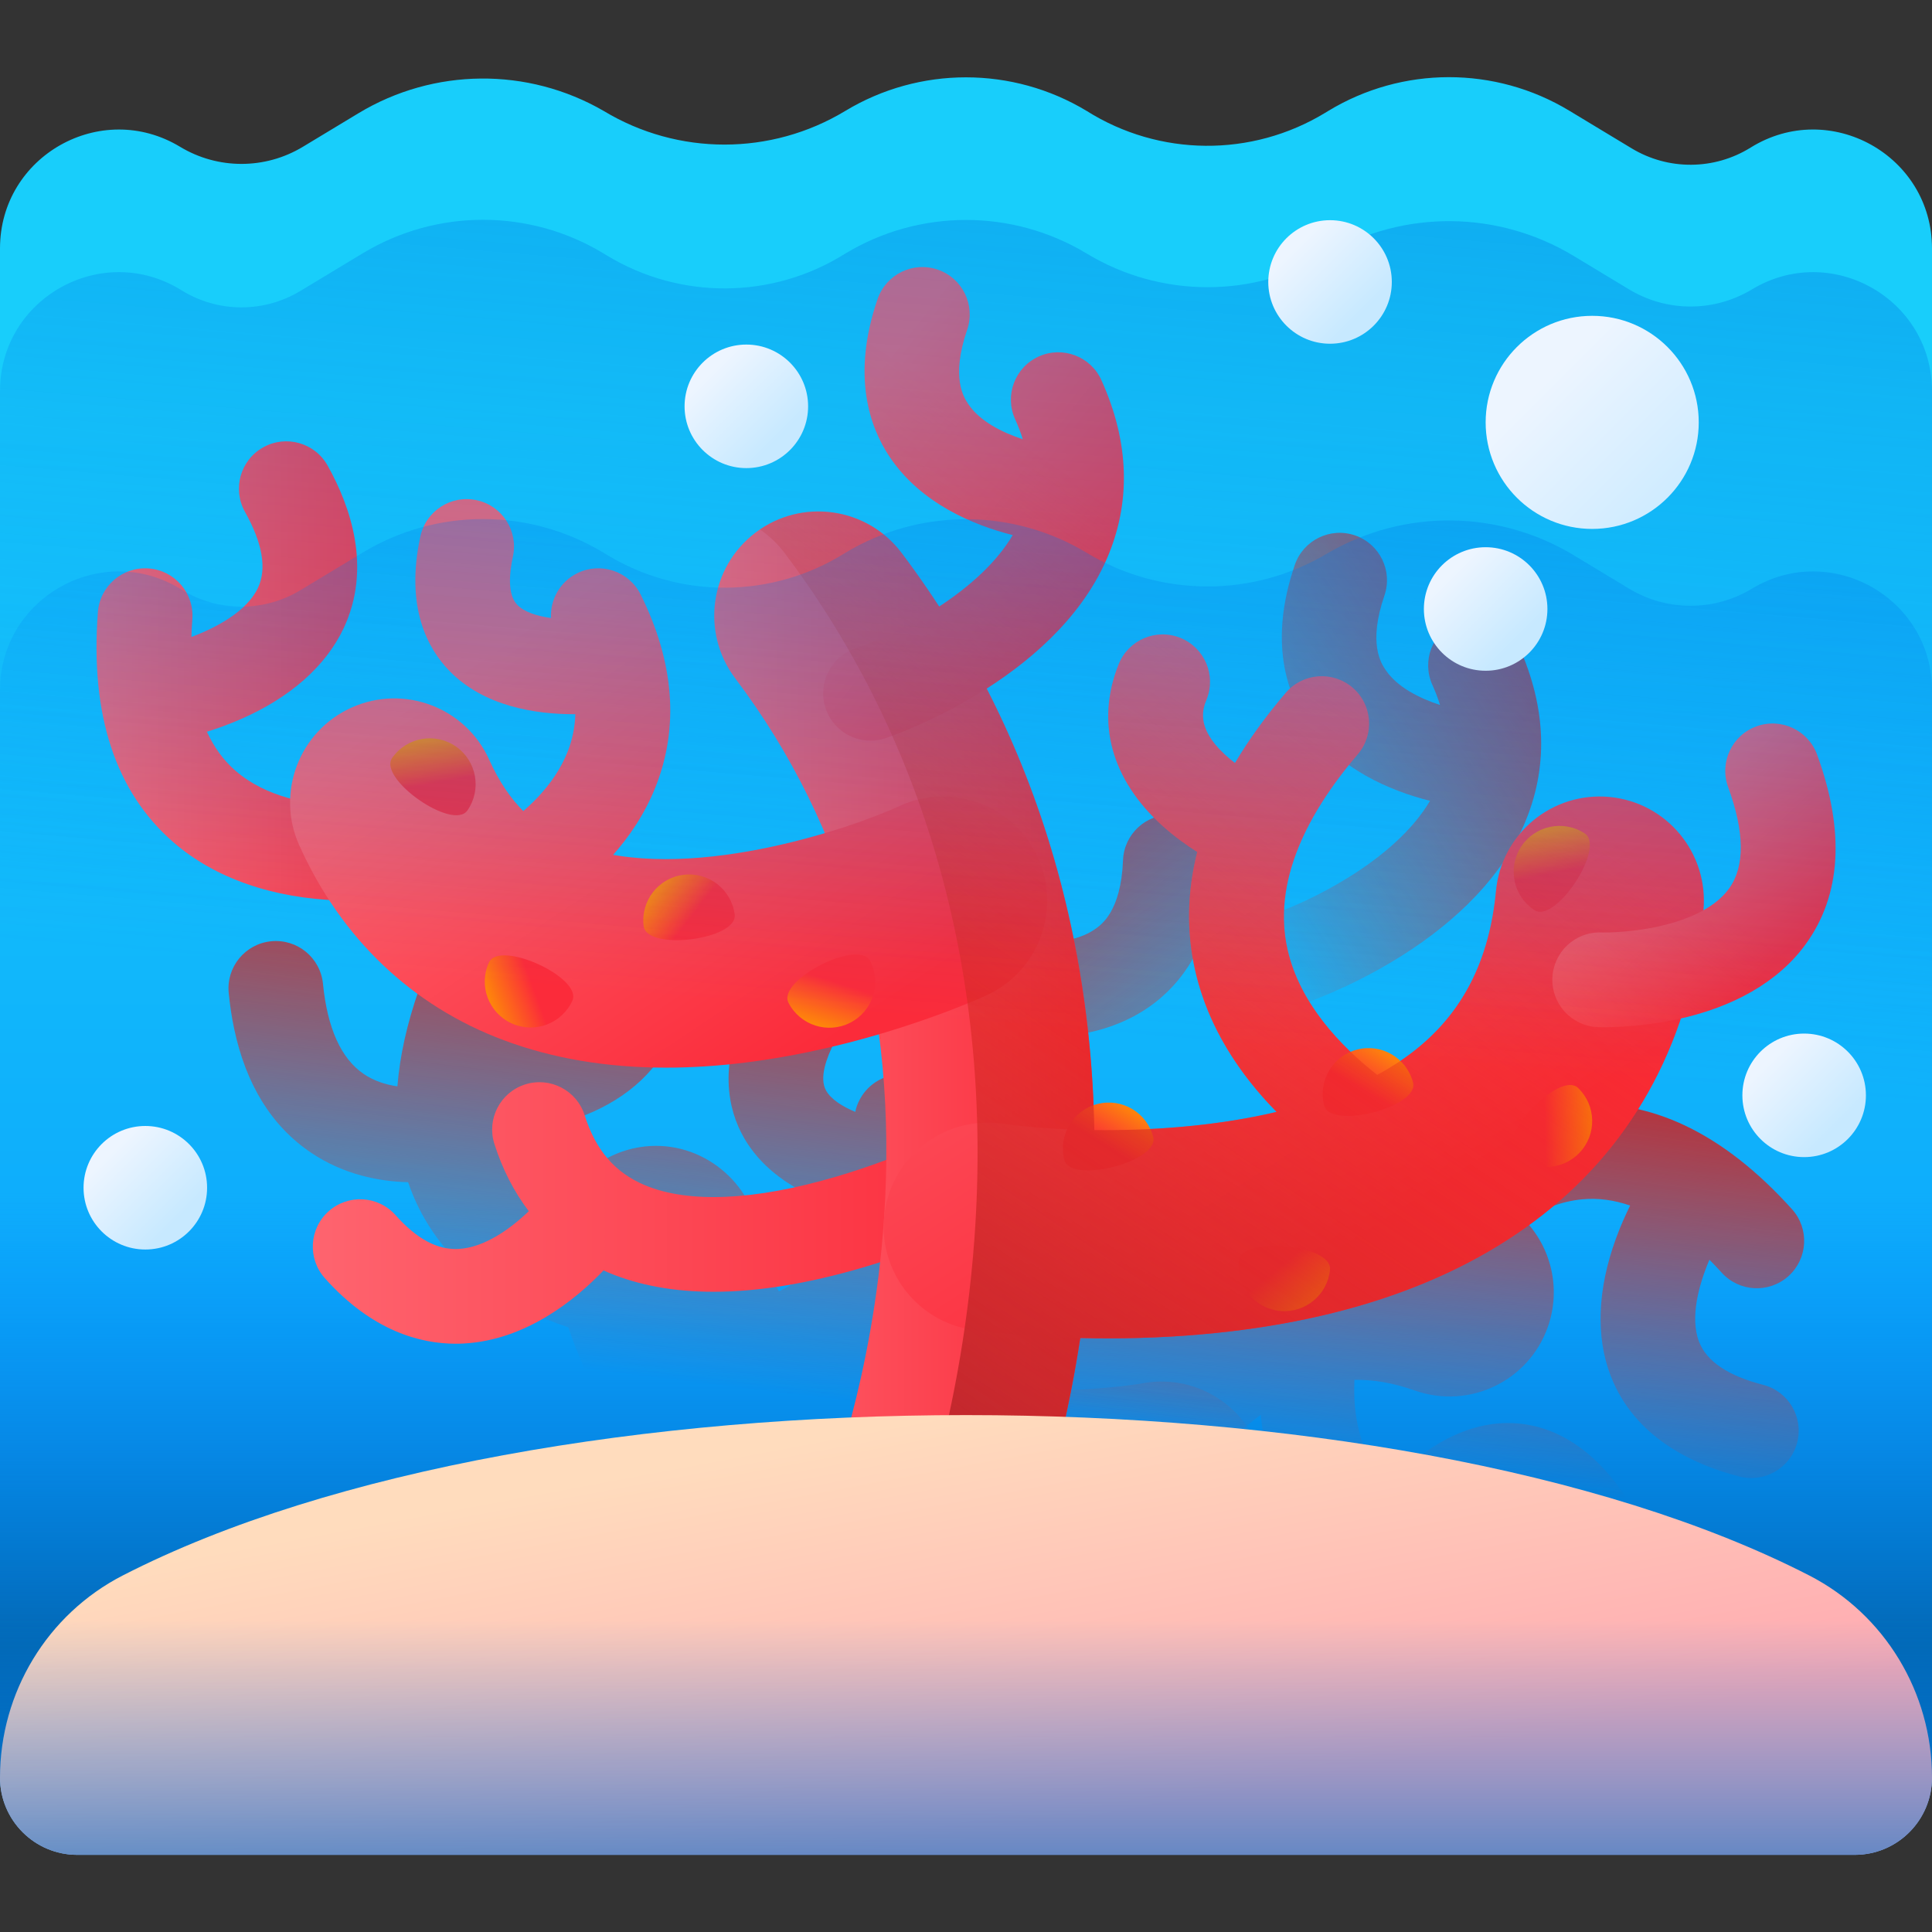 <svg id="Capa_1" enable-background="new 0 0 510 510" height="512" viewBox="0 0 510 510" width="512" xmlns="http://www.w3.org/2000/svg" xmlns:xlink="http://www.w3.org/1999/xlink"><rect x="0" y="0" width="510" height="510" fill="#333333" stroke="none"/><linearGradient id="SVGID_1_" gradientUnits="userSpaceOnUse" x1="255" x2="255" y1="106.879" y2="593.738"><stop offset="0" stop-color="#18cefb"/><stop offset=".823" stop-color="#0590fc"/><stop offset="1" stop-color="#0182fc"/></linearGradient><linearGradient id="lg1"><stop offset="0" stop-color="#0182fc" stop-opacity="0"/><stop offset="1" stop-color="#0268b4"/></linearGradient><linearGradient id="SVGID_2_" gradientUnits="userSpaceOnUse" x1="255" x2="255" xlink:href="#lg1" y1="314.642" y2="434.674"/><linearGradient id="lg2"><stop offset="0" stop-color="#f82814" stop-opacity="0"/><stop offset="1" stop-color="#c0272d"/></linearGradient><linearGradient id="SVGID_3_" gradientUnits="userSpaceOnUse" x1="192.501" x2="209.063" xlink:href="#lg2" y1="366.163" y2="228.433"/><linearGradient id="SVGID_4_" gradientUnits="userSpaceOnUse" x1="357.562" x2="371.562" xlink:href="#lg2" y1="386.806" y2="272.806"/><linearGradient id="SVGID_5_" gradientUnits="userSpaceOnUse" x1="309.877" x2="426.877" xlink:href="#lg2" y1="231.155" y2="150.155"/><linearGradient id="SVGID_6_" gradientTransform="matrix(-.933 -.361 -.361 .933 996.116 186.21)" gradientUnits="userSpaceOnUse" x1="582.079" x2="699.079" xlink:href="#lg2" y1="364.811" y2="283.811"/><linearGradient id="lg3"><stop offset="0" stop-color="#fe646f"/><stop offset="1" stop-color="#fb2b3a"/></linearGradient><linearGradient id="SVGID_7_" gradientUnits="userSpaceOnUse" x1="82.572" x2="269.472" xlink:href="#lg3" y1="320.193" y2="320.193"/><linearGradient id="SVGID_8_" gradientUnits="userSpaceOnUse" x1="188.542" x2="288.956" xlink:href="#lg3" y1="284.169" y2="284.169"/><linearGradient id="SVGID_9_" gradientUnits="userSpaceOnUse" x1="294.855" x2="390.855" xlink:href="#lg3" y1="157.413" y2="307.413"/><linearGradient id="SVGID_10_" gradientUnits="userSpaceOnUse" x1="271.945" x2="367.945" xlink:href="#lg3" y1="172.075" y2="322.075"/><linearGradient id="SVGID_11_" gradientUnits="userSpaceOnUse" x1="25.478" x2="123.067" xlink:href="#lg3" y1="177.131" y2="177.131"/><linearGradient id="SVGID_12_" gradientUnits="userSpaceOnUse" x1="137.183" x2="212.183" xlink:href="#lg3" y1="166.533" y2="279.533"/><linearGradient id="SVGID_13_" gradientUnits="userSpaceOnUse" x1="217.83" x2="290.83" xlink:href="#lg3" y1="115.06" y2="173.06"/><linearGradient id="SVGID_14_" gradientUnits="userSpaceOnUse" x1="124.063" x2="199.063" xlink:href="#lg3" y1="175.241" y2="288.241"/><linearGradient id="SVGID_15_" gradientUnits="userSpaceOnUse" x1="431.7" x2="467.7" xlink:href="#lg3" y1="216.916" y2="254.916"/><linearGradient id="lg4"><stop offset="0" stop-color="#fe860a"/><stop offset=".691" stop-color="#fc482b"/><stop offset="1" stop-color="#fb2b3a"/></linearGradient><linearGradient id="SVGID_16_" gradientTransform="matrix(-.723 -.691 -.691 .723 866.903 1229.93)" gradientUnits="userSpaceOnUse" x1="967.432" x2="976.099" xlink:href="#lg4" y1="-365.522" y2="-356.855"/><linearGradient id="SVGID_17_" gradientTransform="matrix(.094 -.996 -.996 -.094 777.911 1561.633)" gradientUnits="userSpaceOnUse" x1="1171.152" x2="1179.819" xlink:href="#lg4" y1="544.773" y2="553.44"/><linearGradient id="SVGID_18_" gradientTransform="matrix(.249 .969 -.969 .249 720.975 980.495)" gradientUnits="userSpaceOnUse" x1="-769.117" x2="-760.45" xlink:href="#lg4" y1="168.643" y2="177.31"/><linearGradient id="SVGID_19_" gradientTransform="matrix(.249 .969 -.969 .249 720.975 980.495)" gradientUnits="userSpaceOnUse" x1="-772.246" x2="-763.579" xlink:href="#lg4" y1="238.652" y2="247.319"/><linearGradient id="SVGID_20_" gradientTransform="matrix(.835 .55 -.55 .835 523.227 929.471)" gradientUnits="userSpaceOnUse" x1="-487.521" x2="-478.854" xlink:href="#lg4" y1="-530.45" y2="-521.782"/><linearGradient id="SVGID_21_" gradientUnits="userSpaceOnUse" x1="350.302" x2="222.302" xlink:href="#lg2" y1="169.535" y2="361.535"/><linearGradient id="SVGID_22_" gradientTransform="matrix(.417 -.909 .909 .417 -166.499 1400.318)" gradientUnits="userSpaceOnUse" x1="1155.446" x2="1164.113" xlink:href="#lg4" y1="-204.67" y2="-196.002"/><linearGradient id="SVGID_23_" gradientTransform="matrix(-.455 -.891 .891 -.455 38.53 1675.834)" gradientUnits="userSpaceOnUse" x1="1170.083" x2="1178.75" xlink:href="#lg4" y1="796.952" y2="805.619"/><linearGradient id="SVGID_24_" gradientTransform="matrix(.126 .992 .992 -.126 -122.827 1114.651)" gradientUnits="userSpaceOnUse" x1="-836.041" x2="-827.373" xlink:href="#lg4" y1="404.41" y2="413.077"/><linearGradient id="SVGID_25_" gradientTransform="matrix(-.574 .819 .819 .574 42.174 994.307)" gradientUnits="userSpaceOnUse" x1="-695.54" x2="-686.873" xlink:href="#lg4" y1="-400.863" y2="-392.195"/><linearGradient id="SVGID_26_" gradientUnits="userSpaceOnUse" x1="237.834" x2="258.443" y1="375.315" y2="485.858"><stop offset="0" stop-color="#ffdcbd"/><stop offset=".003" stop-color="#ffdcbd"/><stop offset="1" stop-color="#ffa9b1"/></linearGradient><linearGradient id="SVGID_27_" gradientUnits="userSpaceOnUse" x1="257.556" x2="305.672" xlink:href="#lg1" y1="255.759" y2="-312.878"/><linearGradient id="SVGID_28_" gradientUnits="userSpaceOnUse" x1="259.664" x2="299.555" xlink:href="#lg1" y1="270.354" y2="-201.089"/><linearGradient id="lg5"><stop offset="0" stop-color="#edf5ff"/><stop offset="1" stop-color="#c7e9ff"/></linearGradient><linearGradient id="SVGID_29_" gradientUnits="userSpaceOnUse" x1="408.745" x2="448.146" xlink:href="#lg5" y1="99.942" y2="139.342"/><linearGradient id="SVGID_30_" gradientUnits="userSpaceOnUse" x1="383.008" x2="400.52" xlink:href="#lg5" y1="151.591" y2="169.103"/><linearGradient id="SVGID_31_" gradientUnits="userSpaceOnUse" x1="29.196" x2="46.708" xlink:href="#lg5" y1="304.369" y2="321.881"/><linearGradient id="SVGID_32_" gradientUnits="userSpaceOnUse" x1="467.084" x2="484.596" xlink:href="#lg5" y1="279.977" y2="297.489"/><linearGradient id="SVGID_33_" gradientUnits="userSpaceOnUse" x1="341.931" x2="359.443" xlink:href="#lg5" y1="65.263" y2="82.776"/><linearGradient id="SVGID_34_" gradientUnits="userSpaceOnUse" x1="187.85" x2="205.362" xlink:href="#lg5" y1="98.095" y2="115.607"/><linearGradient id="SVGID_35_" gradientUnits="userSpaceOnUse" x1="255" x2="255" xlink:href="#lg1" y1="427.542" y2="531.049"/><g><path d="m462.111 38.963c-9.591 5.962-21.716 6.041-31.384.204l-16.493-9.958c-19.567-11.814-44.076-11.784-63.614.079l-.846.513c-19.373 11.762-43.731 11.564-62.91-.512-19.601-11.835-44.146-11.835-63.747.001-19.601 11.836-44.146 11.836-63.747.001l-.002-.001c-20.072-11.621-44.878-11.392-64.733.596l-14.688 8.868c-9.963 6.016-22.44 6.016-32.403 0-20.888-12.615-47.544 2.427-47.544 26.83v403.647c0 11.267 9.133 20.4 20.4 20.4h469.2c11.267 0 20.4-9.133 20.4-20.4v-403.65c0-24.583-27.011-39.597-47.889-26.618z" fill="url(#SVGID_1_)"/><path d="m0 289.143v178.182c0 11.267 9.133 20.4 20.4 20.4h469.2c11.267 0 20.4-9.133 20.4-20.4v-178.182z" fill="url(#SVGID_2_)"/><g><path d="m333.692 387.483c-2.607-14.964-16.85-24.98-31.813-22.371-9.133 1.591-31.447 3.441-52.771-.101-9.836-1.634-14.203-13.179-8.239-21.17.044-.059.089-.119.133-.179 10.089-13.635 13.195-30.469 9.231-50.032-1.372-6.766-7.969-11.141-14.733-9.769-5.031 1.019-8.733 4.929-9.741 9.648-3.439-1.444-6.39-3.318-7.696-5.626-1.877-3.313.136-8.704 2.155-12.643 3.149-6.143.722-13.677-5.422-16.826-6.139-3.15-13.677-.723-16.826 5.421-8.74 17.051-5.728 29.188-1.661 36.368 6.424 11.342 18.982 16.8 28.796 19.408.118.031.232.059.349.09-.987 3.268-2.473 6.265-4.484 9.004-4.026 5.481-9.679 9.398-15.361 12.182-2.486-4.339-4.184-9.306-5.155-15.049-2.527-14.943-16.613-25.431-31.575-23.014-10.675 1.725-18.905 9.377-21.894 19.046-4.683-2.703-8.997-6.233-12.118-10.859-2.32-3.44-3.84-7.393-4.596-11.821 2.754-.115 5.983-.376 9.464-.908 14.063-2.15 25.268-7.747 32.402-16.186 11.351-13.426 10.057-30.596 6.972-42.634-1.714-6.688-8.523-10.722-15.212-9.007-6.687 1.713-10.72 8.524-9.006 15.211 2.356 9.197 1.745 16.012-1.818 20.255-4.397 5.237-13.189 7.331-20.328 8.041.436-1.46.901-2.938 1.43-4.453 2.278-6.517-1.157-13.647-7.674-15.926-6.524-2.271-13.647 1.157-15.925 7.675-3.156 9.027-5.041 17.539-5.669 25.514-3.01-.432-6.151-1.399-8.93-3.295-5.949-4.06-9.558-12.071-10.724-23.806-.688-6.869-6.806-11.885-13.675-11.202-6.87.683-11.886 6.806-11.202 13.675.325 3.269.8 6.39 1.424 9.355 3.114 14.808 9.94 25.82 20.361 32.813 8.591 5.765 17.869 7.558 25.576 7.759 1.566 4.624 3.728 8.98 6.495 13.055 7.672 11.299 20.015 19.993 35.808 25.268 6.402 19.452 18.302 35.724 35.022 47.61 11.235 7.986 24.467 14.004 39.582 18.021 13.02 3.46 27.438 5.435 43.171 5.904 23.97.712 42.719-2.498 43.506-2.636 14.962-2.605 24.978-16.848 22.371-31.81z" fill="url(#SVGID_3_)"/><path d="m255.095 454.158c14.375 4.908 30.005-2.765 34.91-17.14 4.158-12.175 20.083-46.85 42.81-63.551.591 6.751 2.156 13.742 5.267 20.484 7.106 15.402 20.373 26.219 39.433 32.148 6.592 2.05 13.601-1.631 15.649-8.222 1.525-4.901-.123-10.028-3.776-13.18 2.92-2.321 5.982-4.007 8.633-4.044 3.807-.053 7.567 4.304 10.05 7.968 3.873 5.715 11.645 7.209 17.36 3.335 5.714-3.869 7.209-11.645 3.336-17.36-10.748-15.862-22.839-19.055-31.09-18.941-13.034.18-23.857 8.567-30.862 15.918-.084.088-.163.175-.246.263-2.391-2.437-4.305-5.181-5.739-8.261-2.87-6.166-3.588-13.005-3.297-19.326 5.09-.095 10.357.838 15.971 2.819 14.322 5.053 30.03-2.462 35.083-16.783 3.589-10.173.833-21.041-6.195-28.297 4.621-2.806 9.791-4.892 15.348-5.405 4.132-.381 8.329.187 12.575 1.653-1.223 2.47-2.547 5.427-3.754 8.735-4.876 13.365-5.355 25.88-1.386 36.193 6.316 16.408 21.992 23.528 34.031 26.611 6.688 1.713 13.499-2.318 15.211-9.008 1.713-6.687-2.32-13.497-9.007-15.21-9.197-2.356-14.879-6.168-16.886-11.332-2.478-6.373-.087-15.089 2.722-21.69 1.071 1.084 2.143 2.202 3.217 3.395 4.619 5.131 12.523 5.546 17.654.928 5.127-4.629 5.546-12.523.927-17.654-18.157-20.169-37.59-29.422-57.76-27.501-13.596 1.295-27.153 7.938-39.372 19.25-20.134-3.738-40.123-1.127-58.584 7.819-12.404 6.012-24.043 14.721-34.832 26.043-9.294 9.753-17.957 21.445-25.932 35.016-12.149 20.675-18.348 38.659-18.605 39.415-4.911 14.375 2.763 30.005 17.136 34.912z" fill="url(#SVGID_4_)"/><path d="m400.896 170.514c-2.838-6.294-10.242-9.098-16.533-6.258-6.293 2.838-9.095 10.24-6.257 16.533.814 1.805 1.489 3.574 2.033 5.311-5.527-1.813-11.335-4.735-14.38-9.263-1.153-1.715-4.663-6.934-.307-19.623 2.242-6.529-1.235-13.64-7.764-15.882-6.53-2.238-13.64 1.236-15.881 7.765-6.936 20.204-2.084 33.823 3.208 41.691 8.251 12.269 22.038 17.974 32.472 20.619-9.555 16.185-32.766 26.96-41.505 29.902-6.54 2.185-10.077 9.253-7.902 15.798 1.742 5.244 6.623 8.562 11.86 8.562 1.307 0 2.636-.206 3.944-.641 1.8-.599 44.257-15.021 58.352-47.172 6.544-14.928 6.094-30.857-1.34-47.342z" fill="url(#SVGID_5_)"/><path d="m258.592 226.683c4.92-4.844 12.837-4.784 17.677.137 4.843 4.92 4.781 12.834-.138 17.677-1.411 1.389-2.68 2.794-3.815 4.218 5.809.306 12.28-.321 16.756-3.443 1.695-1.182 6.853-4.781 7.375-18.187.268-6.898 6.079-12.272 12.977-12.005 6.897.272 12.272 6.08 12.004 12.977-.832 21.345-10.275 32.292-18.052 37.717-12.126 8.46-27.043 8.799-37.728 7.496 3.063 18.544 20.814 36.976 27.9 42.876 5.309 4.399 6.054 12.268 1.662 17.586-3.519 4.261-9.268 5.591-14.152 3.699-1.218-.472-2.383-1.144-3.446-2.022-1.462-1.209-35.842-29.995-37.371-65.066-.71-16.283 5.464-30.974 18.351-43.66z" fill="url(#SVGID_6_)"/><g><g><path d="m268.096 304.193c-3.146-6.145-10.679-8.577-16.823-5.431-.131.067-13.332 6.782-30.529 11.84-21.454 6.31-38.894 7.103-50.434 2.292-7.941-3.311-13.019-9.19-15.98-18.506-2.092-6.58-9.122-10.213-15.699-8.127-6.579 2.092-10.217 9.12-8.126 15.699 2.135 6.716 5.199 12.66 9.085 17.765-4.86 4.663-11.71 9.615-18.575 9.969-5.56.276-10.997-2.635-16.61-8.934-4.593-5.153-12.494-5.608-17.648-1.016-5.154 4.593-5.609 12.494-1.016 17.648 12.532 14.063 25.369 17.318 34.565 17.318.742 0 1.461-.021 2.154-.06 16.41-.911 29.469-11.572 36.864-19.298.456.205.904.421 1.368.614 8.043 3.353 17.289 5.028 27.671 5.028 11.726 0 24.902-2.138 39.435-6.411 19.424-5.712 34.247-13.253 34.868-13.57 6.145-3.143 8.576-10.675 5.43-16.82z" fill="url(#SVGID_7_)"/><path d="m243.47 433.323c-3.479 0-7.017-.664-10.435-2.067-14.029-5.761-20.744-21.786-15.02-35.821.227-.565 12.53-31.56 15.362-74.001 3.673-55.045-9.545-102.939-39.286-142.354-9.148-12.124-6.736-29.368 5.388-38.517 12.125-9.147 29.369-6.735 38.516 5.388 37.792 50.085 55.122 112.743 50.117 181.201-3.726 50.957-18.563 87.575-19.192 89.108-4.365 10.633-14.628 17.063-25.45 17.063z" fill="url(#SVGID_8_)"/><path d="m382.857 295.903c-.364-.162-36.575-16.982-42.974-45.225-1.932-8.525-.954-17.554 2.89-27.008.016-.039.036-.076.052-.115.01-.026.017-.052.027-.078 3.22-7.844 8.409-15.979 15.565-24.362 4.482-5.251 3.859-13.141-1.392-17.623-5.249-4.479-13.14-3.858-17.623 1.393-5.287 6.193-9.754 12.373-13.402 18.528-.906-.693-1.809-1.436-2.676-2.239-7.761-7.189-5.769-12.158-4.812-14.546 2.57-6.407-.542-13.685-6.949-16.254-6.409-2.573-13.686.542-16.254 6.949-6.132 15.29-2 30.472 11.635 42.747 3.042 2.739 6.208 5.009 9.095 6.836-2.679 10.565-2.868 21.015-.539 31.296 9.241 40.787 55.24 61.674 57.194 62.543 1.651.734 3.376 1.082 5.074 1.082 4.787 0 9.356-2.766 11.428-7.422 2.807-6.307-.031-13.695-6.339-16.502z" fill="url(#SVGID_9_)"/><path d="m292.616 353.29c-20.56 0-35.153-2.139-35.913-2.253-15.021-2.246-25.376-16.244-23.129-31.265 2.244-15.008 16.221-25.355 31.223-23.137 19.736 2.869 77.679 4.994 108.574-19.283 12.753-10.021 19.797-23.82 21.534-42.185 1.43-15.12 14.836-26.207 29.967-24.789 15.12 1.43 26.218 14.847 24.789 29.967-3.15 33.308-17.843 61.108-42.491 80.397-24.113 18.87-57.019 29.657-97.802 32.061-5.884.347-11.513.487-16.752.487z" fill="url(#SVGID_10_)"/><path d="m122.774 220.966c-1.471-6.729-8.132-10.997-14.863-9.545-.294.063-29.561 6.164-45.812-8.018-3.126-2.728-5.611-6.159-7.478-10.244 2.632-.819 5.686-1.9 8.913-3.309 13.039-5.69 22.43-13.978 27.157-23.966 7.521-15.892 1.86-32.152-4.213-42.994-3.374-6.023-10.991-8.172-17.015-4.797-6.023 3.373-8.17 10.991-4.797 17.014 4.64 8.283 5.799 15.026 3.446 20.042-2.904 6.19-10.863 10.472-17.58 12.993.046-1.523.116-3.071.239-4.671.528-6.884-4.624-12.892-11.507-13.42-6.889-.514-12.892 4.625-13.419 11.508-2.075 27.059 4.633 47.51 19.939 60.786 10.936 9.486 26.19 14.801 44.114 15.369 1.099.035 2.175.051 3.229.051 11.316 0 19.775-1.845 20.162-1.931 6.726-1.491 10.957-8.139 9.485-14.868z" fill="url(#SVGID_11_)"/><path d="m175.842 281.833c-15.64 0-29.974-2.417-42.883-7.249-24.266-9.084-42.927-26.875-53.965-51.452-6.223-13.854-.036-30.13 13.819-36.353 13.854-6.222 30.13-.036 36.353 13.819 5.097 11.349 12.43 18.49 23.075 22.476 28.334 10.604 72.076-4.249 85.167-10.287 13.791-6.364 30.128-.344 36.492 13.448 6.363 13.79.342 30.128-13.449 36.491-.725.335-18.02 8.254-41.369 13.723-15.327 3.589-29.769 5.384-43.24 5.384z" fill="url(#SVGID_12_)"/><path d="m290.748 100.358c-2.838-6.294-10.24-9.097-16.533-6.258-6.293 2.838-9.095 10.24-6.257 16.533.814 1.805 1.489 3.574 2.033 5.311-5.527-1.813-11.335-4.735-14.38-9.263-1.153-1.715-4.663-6.934-.307-19.623 2.242-6.529-1.235-13.64-7.764-15.882-6.529-2.237-13.64 1.235-15.881 7.765-6.936 20.204-2.084 33.823 3.208 41.691 8.251 12.269 22.038 17.974 32.472 20.619-9.555 16.185-32.766 26.96-41.505 29.902-6.54 2.185-10.077 9.253-7.902 15.798 1.742 5.244 6.623 8.562 11.86 8.562 1.307 0 2.636-.206 3.944-.641 1.8-.599 44.257-15.021 58.352-47.172 6.544-14.928 6.094-30.856-1.34-47.342z" fill="url(#SVGID_13_)"/><path d="m169.13 156.97c-3.063-6.187-10.563-8.721-16.748-5.656-4.6 2.277-7.174 7.007-6.936 11.826-3.695-.512-7.028-1.566-8.883-3.46-2.665-2.72-2.104-8.447-1.165-12.772 1.465-6.746-2.815-13.403-9.562-14.868-6.745-1.467-13.403 2.814-14.869 9.562-4.067 18.724 1.962 29.68 7.736 35.574 9.122 9.312 22.66 11.36 32.815 11.36.122 0 .24-.002.36-.003-.114 3.412-.78 6.69-2.021 9.854-7.153 18.238-30.673 27.42-31.075 27.574-6.445 2.424-9.719 9.606-7.314 16.063 1.875 5.031 6.645 8.14 11.715 8.14 1.45 0 2.924-.254 4.362-.789 1.389-.518 34.152-13.004 45.515-41.68 6.25-15.77 4.927-32.837-3.93-50.725z" fill="url(#SVGID_14_)"/><path d="m423.421 271.161c-.832 0-1.375-.016-1.576-.022-6.899-.241-12.296-6.03-12.055-12.93.241-6.887 6.012-12.309 12.894-12.056.118.001 6.938.171 14.852-1.536 6.287-1.355 14.67-4.205 18.906-10.078 4.193-5.814 4.107-14.818-.255-26.76-2.369-6.484.968-13.662 7.452-16.03 6.484-2.366 13.662.967 16.03 7.452 7.4 20.258 6.383 37.101-3.022 50.06-7.149 9.851-19.1 16.749-34.559 19.946-8.375 1.733-15.547 1.954-18.667 1.954z" fill="url(#SVGID_15_)"/></g><g><path d="m399.819 304.685c4.832 4.623 12.498 4.454 17.121-.379 4.623-4.832 4.454-12.498-.379-17.121-4.832-4.623-21.575 12.877-16.742 17.5z" fill="url(#SVGID_16_)"/><path d="m326.974 332.863c-.63 6.658 4.257 12.566 10.915 13.196s12.566-4.257 13.196-10.915-23.481-8.939-24.111-2.281z" fill="url(#SVGID_17_)"/><path d="m349.55 291.796c-1.663-6.478 2.24-13.077 8.718-14.74s13.077 2.24 14.74 8.718-21.795 12.5-23.458 6.022z" fill="url(#SVGID_18_)"/><path d="m280.962 306.172c-1.663-6.478 2.24-13.077 8.718-14.74s13.077 2.24 14.74 8.718-21.795 12.5-23.458 6.022z" fill="url(#SVGID_19_)"/><path d="m405.02 240.243c-5.585-3.679-7.131-11.189-3.452-16.774s11.189-7.131 16.774-3.452c5.585 3.678-7.737 23.904-13.322 20.226z" fill="url(#SVGID_20_)"/></g><path d="m476.65 249.26c-6.9 9.5-18.27 16.24-32.94 19.58-6.95 20.77-19.31 38.42-36.54 51.9-24.11 18.87-57.02 29.66-97.8 32.06-5.89.35-11.52.49-16.75.49-2.59 0-5.08-.03-7.46-.09-5.67 36.97-15.72 61.8-16.24 63.06-4.37 10.63-14.63 17.06-25.45 17.06-3.48 0-7.02-.66-10.43-2.06-1.8-.74-3.48-1.64-5.02-2.7 4.33-2.92 7.87-7.1 10-12.3.63-1.53 15.46-38.15 19.19-89.11 5.01-68.46-12.32-131.11-50.12-181.2-1.86-2.47-4.07-4.54-6.49-6.19 12.04-8.18 28.53-5.56 37.4 6.19 3.48 4.62 6.78 9.34 9.92 14.17 7.54-4.95 14.96-11.32 19.42-18.87-10.44-2.64-24.22-8.35-32.47-20.62-5.3-7.87-10.15-21.48-3.21-41.69 2.24-6.53 9.35-10 15.88-7.76s10 9.35 7.76 15.88c-4.35 12.69-.84 17.91.31 19.62 3.05 4.53 8.85 7.45 14.38 9.27-.54-1.74-1.22-3.51-2.03-5.32-2.84-6.29-.04-13.69 6.25-16.53 6.3-2.84 13.7-.04 16.54 6.26 7.43 16.48 7.88 32.41 1.34 47.34-6.65 15.17-19.61 26.39-31.64 34.07 17.97 35.01 27.6 74.42 28.43 116.54 14.25.17 31.63-.9 48.09-4.8-9.47-9.67-18.02-22.1-21.47-37.31-2.33-10.28-2.14-20.73.54-31.29-2.89-1.83-6.05-4.1-9.1-6.84-13.63-12.28-17.76-27.46-11.63-42.75 2.57-6.4 9.85-9.52 16.25-6.95 6.41 2.57 9.52 9.85 6.95 16.26-.95 2.39-2.95 7.35 4.81 14.54.87.81 1.78 1.55 2.68 2.24 3.65-6.15 8.12-12.33 13.4-18.53 4.49-5.25 12.38-5.87 17.63-1.39s5.87 12.37 1.39 17.63c-7.16 8.38-12.35 16.51-15.57 24.36-.01.02-.01.05-.02.08-.02.03-.04.07-.06.11-3.84 9.45-4.82 18.48-2.89 27.01 3.19 14.08 13.79 25.32 23.67 33.07 3.49-1.9 6.79-4.02 9.82-6.4 12.75-10.02 19.8-23.82 21.53-42.18 1.43-15.12 14.84-26.21 29.97-24.79 15.1 1.43 26.19 14.81 24.8 29.9 2.66-1.49 5.06-3.36 6.77-5.74 4.19-5.82 4.11-14.82-.25-26.76-2.37-6.49.96-13.66 7.45-16.03 6.48-2.37 13.66.97 16.03 7.45 7.4 20.26 6.38 37.1-3.02 50.06z" fill="url(#SVGID_21_)"/><g><path d="m151.085 264.167c-2.787 6.08-9.975 8.748-16.055 5.961s-8.748-9.975-5.961-16.055 24.803 4.015 22.016 10.094z" fill="url(#SVGID_22_)"/><path d="m229.711 253.68c3.04 5.957.676 13.251-5.281 16.291s-13.251.676-16.291-5.281 18.532-16.967 21.572-11.01z" fill="url(#SVGID_23_)"/><path d="m193.939 241.424c-.843-6.635-6.904-11.33-13.539-10.487s-11.33 6.904-10.487 13.539c.843 6.634 24.869 3.582 24.026-3.052z" fill="url(#SVGID_24_)"/><path d="m123.369 213.956c3.835-5.479 2.503-13.03-2.976-16.865s-13.03-2.503-16.865 2.976 16.006 19.368 19.841 13.889z" fill="url(#SVGID_25_)"/></g></g></g><path d="m477.585 415.881c-109.919-56.442-335.251-56.442-445.17 0-19.963 10.25-32.415 30.909-32.415 53.35 0 11.267 9.133 20.4 20.4 20.4h469.2c11.267 0 20.4-9.133 20.4-20.4 0-22.441-12.452-43.1-32.415-53.35z" fill="url(#SVGID_26_)"/><path d="m47.889 76.611c9.591 5.962 21.716 6.041 31.384.204l16.493-9.958c19.567-11.814 44.076-11.784 63.614.079l.846.513c19.373 11.762 43.731 11.564 62.91-.512 19.601-11.835 44.146-11.835 63.747.001 19.601 11.836 44.146 11.836 63.747.001l.003-.001c20.072-11.621 44.878-11.392 64.733.596l14.688 8.868c9.963 6.016 22.44 6.016 32.403 0 20.887-12.615 47.543 2.427 47.543 26.83v365.999c0 11.267-9.133 20.4-20.4 20.4h-469.2c-11.267 0-20.4-9.133-20.4-20.4v-366.002c0-24.583 27.011-39.597 47.889-26.618z" fill="url(#SVGID_27_)"/><path d="m47.889 155.611c9.591 5.962 21.716 6.041 31.384.204l16.493-9.958c19.567-11.814 44.076-11.784 63.614.079l.846.513c19.373 11.762 43.731 11.564 62.91-.512 19.601-11.835 44.146-11.835 63.747.001 19.601 11.836 44.146 11.836 63.747.001l.003-.001c20.072-11.621 44.878-11.392 64.733.596l14.688 8.868c9.963 6.016 22.44 6.016 32.403 0 20.89-12.614 47.545 2.429 47.545 26.831v286.999c0 11.267-9.133 20.4-20.4 20.4h-469.202c-11.267 0-20.4-9.133-20.4-20.4v-287.002c0-24.584 27.011-39.598 47.889-26.619z" fill="url(#SVGID_28_)"/><g><circle cx="420.3" cy="111.496" fill="url(#SVGID_29_)" r="28.125"/><circle cx="392.175" cy="160.757" fill="url(#SVGID_30_)" r="16.305"/><circle cx="38.362" cy="313.535" fill="url(#SVGID_31_)" r="16.305"/><circle cx="476.25" cy="289.143" fill="url(#SVGID_32_)" r="16.305"/><circle cx="351.098" cy="74.43" fill="url(#SVGID_33_)" r="16.305"/><circle cx="197.016" cy="107.262" fill="url(#SVGID_34_)" r="16.305"/></g><path d="m0 397.458v71.773c0 11.267 9.133 20.4 20.4 20.4h469.2c11.267 0 20.4-9.133 20.4-20.4v-71.773z" fill="url(#SVGID_35_)"/></g></svg>